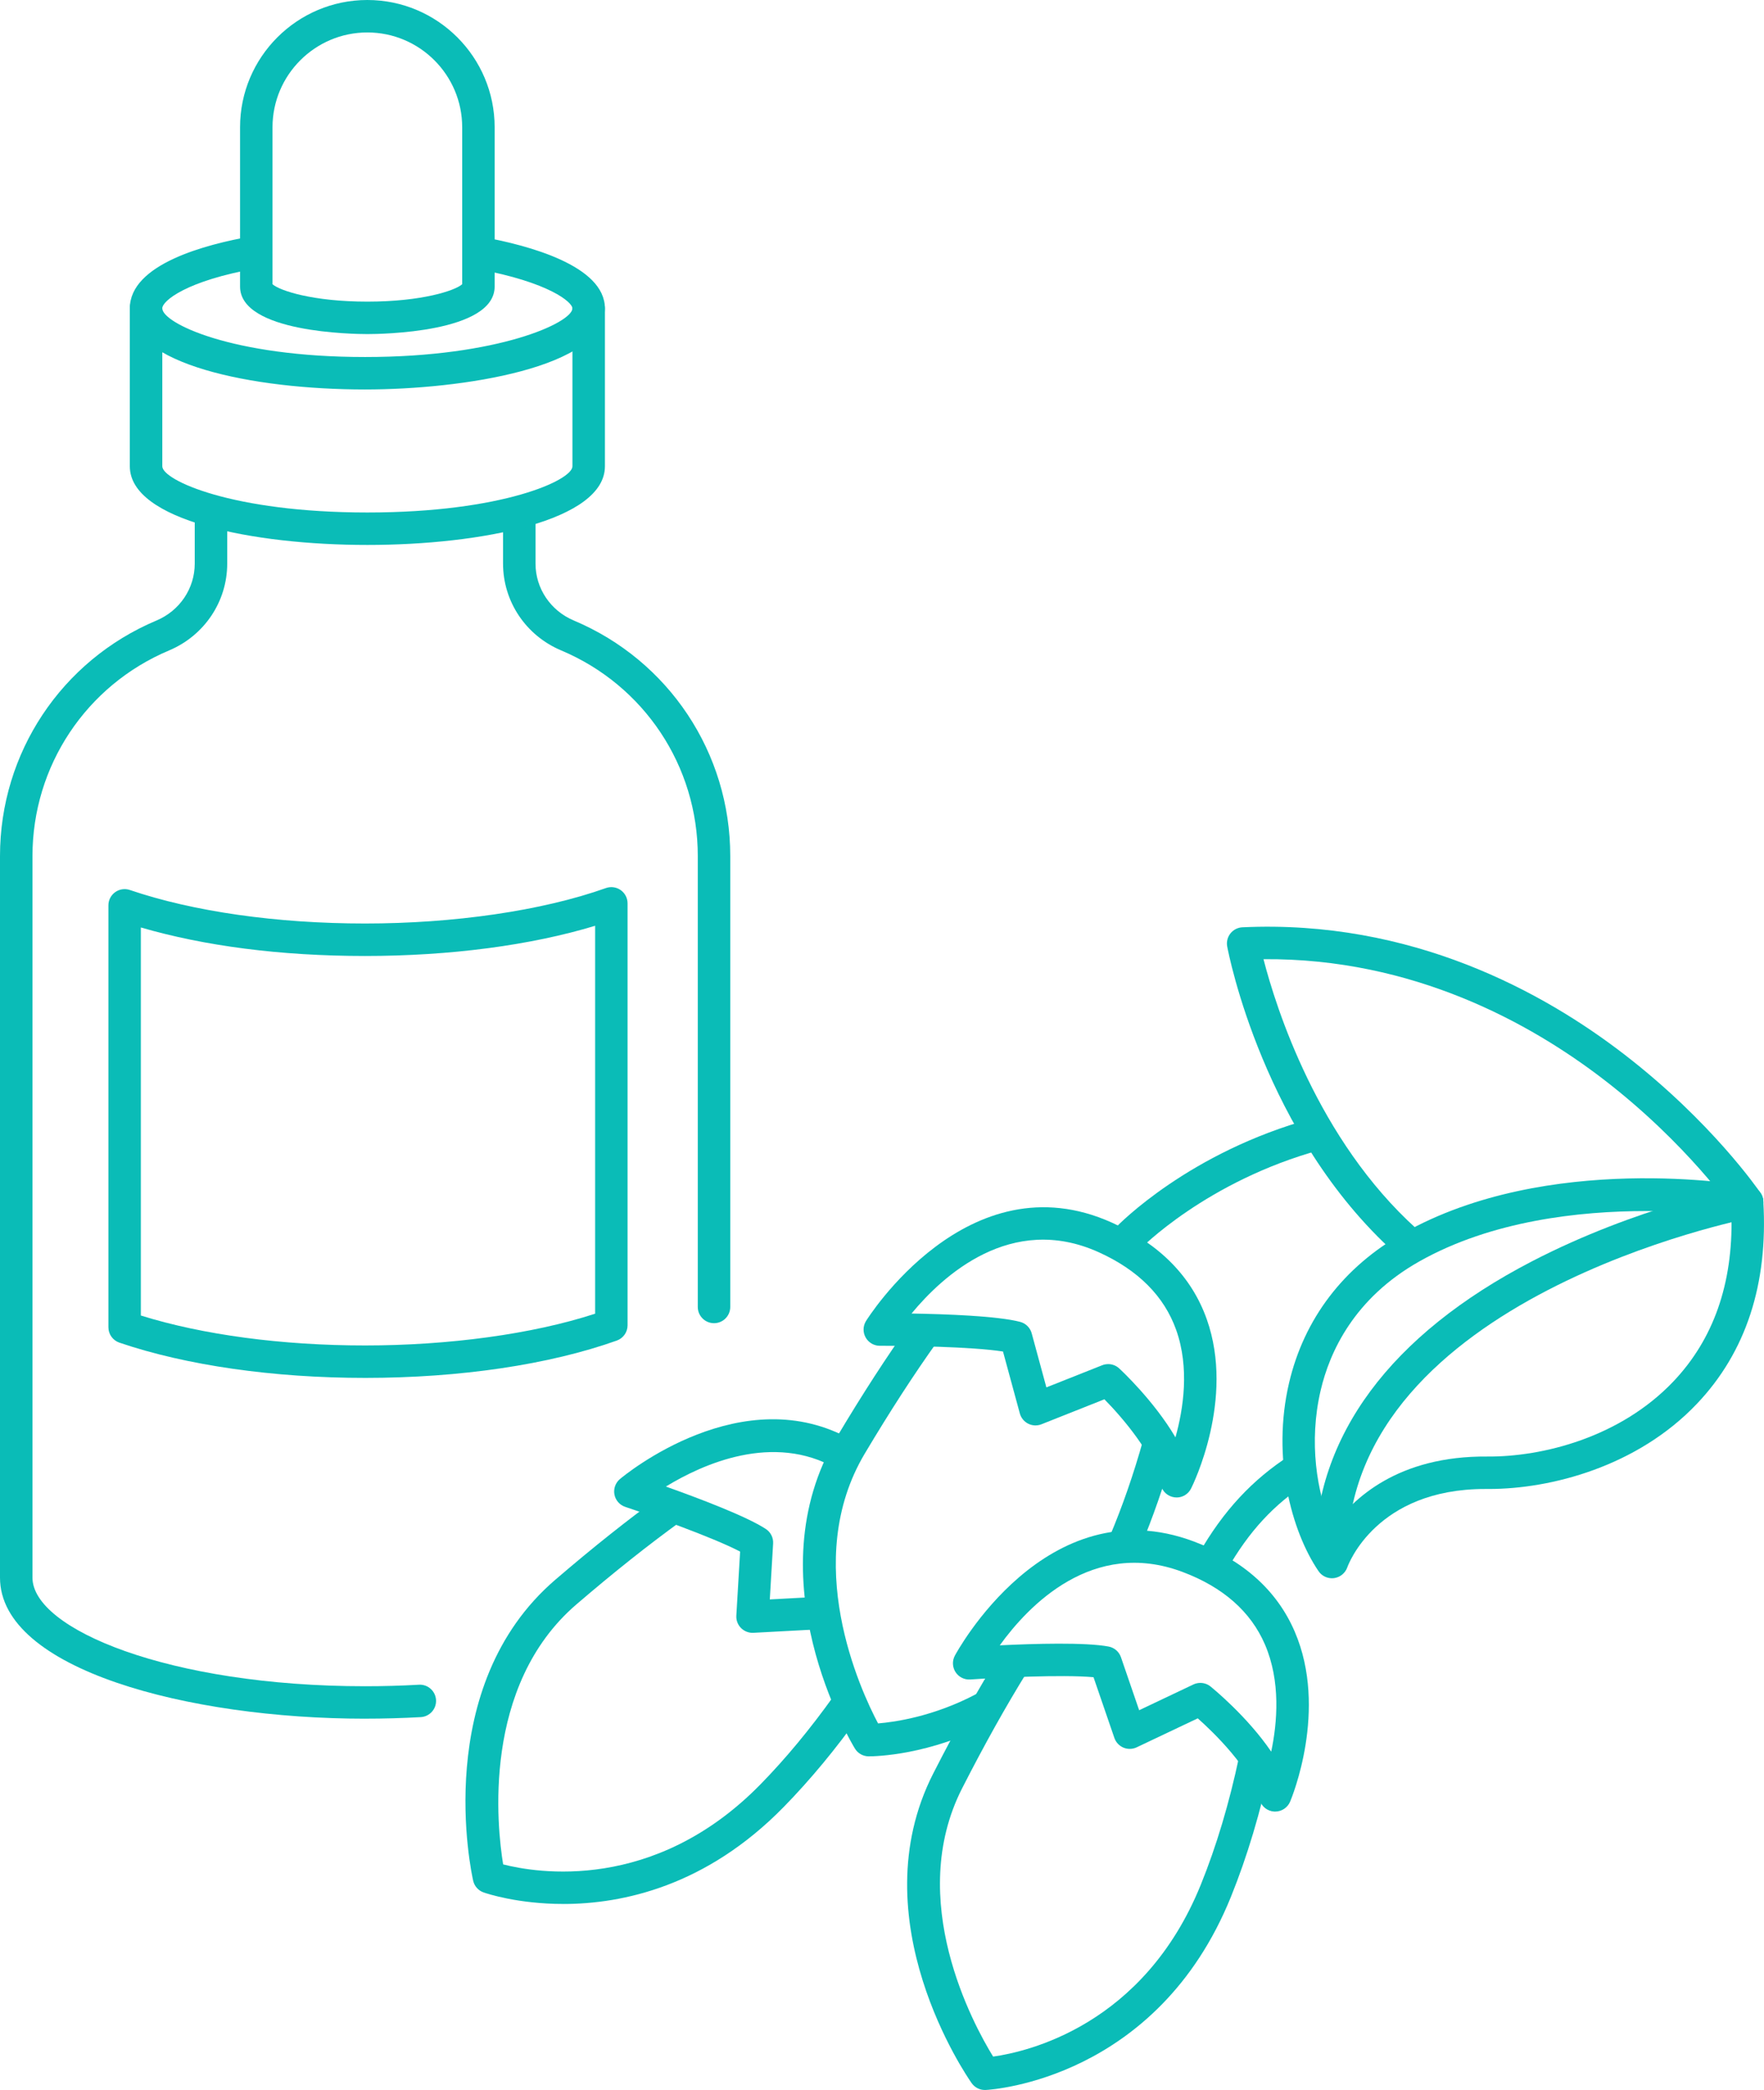 <svg id="_Слой_2" xmlns="http://www.w3.org/2000/svg" width="911.55" height="1080" viewBox="0 0 911.55 1080"><g id="Hair_oils01_365530648"><g id="Hair_oils01_365530648-2"><g><path d="M368.97 683.76c-4.63.0-8.39-3.75-8.39-8.39v-233.03c0-46.49-27.71-88.19-70.6-106.24-18.24-7.68-30.03-25.28-30.03-44.85v-22.92c0-4.63 3.75-8.39 8.39-8.39s8.39 3.75 8.39 8.39v22.92c0 12.8 7.76 24.34 19.77 29.39 49.12 20.67 80.86 68.44 80.86 121.7v233.03c0 4.63-3.75 8.39-8.39 8.39z" fill="#0abcb7"/><path d="M188.68 888.13c-91.47.0-188.68-25.54-188.68-72.88V442.35c0-53.25 31.74-101.02 80.86-121.7 12.01-5.05 19.77-16.59 19.77-29.39v-22.92c0-4.63 3.75-8.39 8.39-8.39s8.39 3.75 8.39 8.39v22.92c0 19.57-11.79 37.17-30.03 44.85-42.89 18.05-70.6 59.75-70.6 106.24v372.9c0 26.54 70.6 56.11 171.91 56.11 9.31.0 18.66-.26 27.79-.78 4.63-.28 8.58 3.28 8.84 7.9.26 4.62-3.28 8.58-7.9 8.84-9.44.53-19.11.8-28.73.8z" fill="#0abcb7"/><path d="M188.68 712.03c-47.38.0-92.48-6.47-126.98-18.22-3.4-1.16-5.68-4.35-5.68-7.94v-218.03c0-2.71 1.3-5.24 3.5-6.82 2.2-1.58 5.02-1.99 7.58-1.12 32.81 11.17 75.99 17.32 121.58 17.32s91.28-6.5 124.42-18.31c2.57-.92 5.42-.52 7.65 1.05 2.23 1.57 3.55 4.13 3.55 6.85v218.03c0 3.55-2.23 6.71-5.57 7.9-34.9 12.44-81.09 19.29-130.05 19.29zm-115.9-32.24c32.03 10 72.89 15.47 115.9 15.47s86.41-5.81 118.85-16.41v-200.45c-33.3 10.1-74.96 15.6-118.85 15.6s-83.08-5.19-115.9-14.73v200.52z" fill="#0abcb7"/><g><path d="M189.83 281.6c-59.12.0-122.74-12.72-122.74-40.64v-81.63c0-4.63 3.75-8.39 8.39-8.39s8.39 3.75 8.39 8.39v81.63c0 7.14 36.05 23.87 105.97 23.87s105.97-16.73 105.97-23.87v-81.63c0-4.63 3.75-8.39 8.39-8.39s8.39 3.75 8.39 8.39v81.63c0 27.92-63.62 40.64-122.74 40.64z" fill="#0abcb7"/><path d="M189.83 172.64c-6.73.0-65.78-.69-65.78-24.57V65.78C124.04 29.51 153.55.0 189.83.0s65.78 29.51 65.78 65.78v82.29c0 23.89-59.05 24.57-65.78 24.57zm-49.01-25.77c3.64 3.3 20.87 9 49.01 9s45.37-5.7 49.01-9V65.78c0-27.02-21.99-49.01-49.01-49.01s-49.01 21.99-49.01 49.01v81.09z" fill="#0abcb7"/><path d="M188.68 201.26c-58.56.0-121.59-13.12-121.59-41.93.0-22.83 39.36-33.1 62.83-37.19 4.56-.8 8.91 2.26 9.7 6.82.8 4.56-2.26 8.91-6.82 9.7-36.61 6.38-48.94 16.87-48.94 20.67.0 7.52 35.66 25.16 104.82 25.16s107.12-17.86 107.12-25.16c0-3.02-11.67-13.45-49.25-20.32-4.56-.83-7.57-5.2-6.74-9.76.83-4.56 5.2-7.56 9.76-6.74 23.53 4.3 63.01 14.81 63.01 36.82.0 30.76-74.09 41.93-123.89 41.93z" fill="#0abcb7"/></g></g><g><g><path d="M508.95 1080c-2.72.0-5.28-1.32-6.86-3.56-2.4-3.41-58.39-84.46-19.8-160.06 11.8-23.12 23.05-43.25 34.4-61.54 2.44-3.94 7.61-5.15 11.55-2.71 3.94 2.44 5.15 7.61 2.71 11.55-11.1 17.9-22.13 37.63-33.72 60.33-29.45 57.68 5.76 122.15 15.97 138.73 17.41-2.42 77.78-15.95 107.3-88.78 8.08-19.93 14.75-42.25 19.84-66.36.95-4.53 5.41-7.43 9.94-6.47 4.53.96 7.43 5.4 6.47 9.94-5.29 25.07-12.26 48.36-20.7 69.2-38.1 93.99-123.06 99.53-126.66 99.72-.15.0-.3.01-.44.01z" fill="#0abcb7"/><path d="M658.97 936.14c-.16.0-.32.0-.48-.01-3.54-.2-6.57-2.6-7.57-6-4.91-16.67-23.7-34.82-31.97-42.18l-31.57 14.98c-2.16 1.02-4.65 1.08-6.85.15-2.2-.93-3.9-2.75-4.68-5.01l-10.77-31.37c-16.22-1.48-50.54.28-63.68 1.18-3.03.22-5.94-1.24-7.6-3.78-1.66-2.54-1.82-5.79-.41-8.48.46-.88 47.05-87.76 123.55-59.05 25.4 9.53 42.94 25.22 52.14 46.64 17.3 40.28-1.6 85.88-2.41 87.8-1.32 3.11-4.37 5.12-7.72 5.12zm-38.69-66.5c1.88.0 3.75.63 5.27 1.86 1.01.82 18.93 15.4 31.35 33.66 3.15-14.98 4.98-36.33-3.25-55.4-7.34-17.01-21.67-29.62-42.59-37.47-46.45-17.44-79.71 17.51-94.42 37.93 17.64-.86 44.37-1.64 56.27.64 2.95.57 5.38 2.67 6.35 5.51l9.4 27.38 28.02-13.3c1.15-.54 2.37-.81 3.59-.81z" fill="#0abcb7"/></g><g><path d="M449.09 907.59c-.13.0-.22.0-.26.0-2.88-.04-5.55-1.55-7.05-4.02-2.17-3.56-52.76-88.09-9.32-161.01 13.29-22.3 25.83-41.66 38.34-59.17 2.69-3.77 7.93-4.64 11.7-1.95 3.77 2.69 4.64 7.93 1.95 11.7-12.24 17.13-24.53 36.11-37.58 58-33.11 55.59-2.27 122.14 6.87 139.43 8.78-.72 28.76-3.6 50.54-15.07 4.1-2.16 9.17-.59 11.33 3.51 2.16 4.1.59 9.17-3.51 11.33-31.78 16.74-59.81 17.24-63 17.24z" fill="#0abcb7"/><path d="M581.21 805.51c-1.09.0-2.2-.21-3.27-.67-4.27-1.81-6.26-6.73-4.45-10.99 6.5-15.36 12.31-32.1 17.25-49.75 1.25-4.46 5.88-7.06 10.34-5.81 4.46 1.25 7.06 5.88 5.81 10.34-5.14 18.33-11.18 35.75-17.96 51.76-1.35 3.2-4.46 5.12-7.73 5.12z" fill="#0abcb7"/><path d="M608.01 773.81c-.34.0-.68-.02-1.03-.06-3.52-.43-6.38-3.03-7.16-6.48-3.54-15.74-19.8-34.75-29.12-44.19l-32.51 12.91c-2.22.88-4.71.78-6.85-.29-2.14-1.07-3.71-3-4.34-5.3l-8.7-32c-16.09-2.54-50.46-2.98-63.63-2.97h-.03c-3.03.0-5.82-1.63-7.31-4.27-1.49-2.65-1.43-5.89.15-8.48.52-.85 52.67-84.5 127.14-50.87 24.72 11.17 41.21 27.97 48.99 49.94 14.64 41.32-7.19 85.6-8.13 87.46-1.44 2.86-4.35 4.62-7.49 4.62zm-35.36-68.92c2.07.0 4.11.77 5.68 2.22.96.88 17.88 16.6 29.09 35.63 4.12-14.74 7.34-35.92.37-55.5-6.21-17.46-19.69-30.97-40.06-40.17-45.23-20.43-80.68 12.27-96.69 31.69 17.66.29 44.38 1.25 56.11 4.31 2.91.76 5.19 3.01 5.98 5.92l7.59 27.94 28.82-11.44c1-.4 2.05-.59 3.09-.59z" fill="#0abcb7"/></g><g><path d="M291.1 983.87c-23.58.0-39.7-5.43-41.18-5.95-2.72-.95-4.77-3.24-5.41-6.05-.92-4.07-21.93-100.31 42.49-155.58 19.7-16.9 37.75-31.25 55.2-43.86 3.75-2.71 9-1.87 11.71 1.88 2.71 3.75 1.87 9-1.88 11.71-17.07 12.34-34.77 26.41-54.11 43-49.15 42.17-41.07 115.18-37.92 134.4 17.02 4.38 78.01 14.79 132.98-41.36 13.06-13.34 25.89-28.84 38.13-46.05 2.69-3.77 7.92-4.66 11.69-1.97 3.77 2.68 4.66 7.92 1.97 11.69-12.75 17.93-26.14 34.1-39.82 48.06-40.07 40.94-83.26 50.09-113.87 50.09z" fill="#0abcb7"/><path d="M388.88 843.76c-2.23.0-4.37-.89-5.95-2.47-1.68-1.69-2.57-4.02-2.43-6.41l1.96-33.1c-14.44-7.53-46.86-18.94-59.36-23.1-2.88-.96-5.02-3.4-5.59-6.38-.57-2.98.52-6.04 2.84-8 2.57-2.16 63.64-52.51 120.16-19.99 4.01 2.31 5.4 7.44 3.09 11.45-2.31 4.01-7.44 5.4-11.45 3.09-32.61-18.76-69.13-2.24-88.06 9.33 16.65 5.91 41.53 15.3 51.64 21.91 2.52 1.64 3.96 4.51 3.78 7.51l-1.71 28.9 25.16-1.35c4.64-.24 8.57 3.3 8.82 7.93.25 4.62-3.3 8.57-7.93 8.82l-34.53 1.85c-.15.0-.3.01-.45.01z" fill="#0abcb7"/></g><path d="M626.58 815.74c-1.41.0-2.83-.35-4.14-1.1-4.02-2.29-5.43-7.41-3.14-11.44 12.72-22.35 27.84-38.66 47.58-51.32 3.9-2.5 9.08-1.37 11.59 2.53 2.5 3.9 1.37 9.09-2.53 11.59-17.6 11.29-30.58 25.33-42.06 45.5-1.55 2.72-4.38 4.24-7.3 4.24z" fill="#0abcb7"/><path d="M582.72 648.4c-2.09.0-4.18-.77-5.8-2.33-3.34-3.21-3.45-8.52-.25-11.86 1.52-1.58 37.85-38.9 101.6-56.29 4.47-1.22 9.08 1.42 10.3 5.88 1.22 4.47-1.42 9.08-5.88 10.3-59.31 16.18-93.57 51.36-93.91 51.72-1.65 1.72-3.85 2.58-6.05 2.58z" fill="#0abcb7"/><path d="M688.29 815.56c-2.75.0-5.35-1.34-6.93-3.65-14.07-20.67-24.24-58.75-15.25-97.22 7.76-33.21 28.16-59.98 59-77.41 74.76-42.25 174.95-25.08 179.18-24.33 3.82.68 6.67 3.88 6.9 7.75 2.57 42.8-8.96 78.01-34.27 104.67-30.87 32.52-75.53 44.06-107.45 44.06-.36.0-.7.0-1.05.0-.33.0-.66.0-.99.0-56.15.0-70.63 38.86-71.22 40.53-1.06 2.97-3.71 5.13-6.84 5.53-.36.05-.73.07-1.08.07zm162.44-189.75c-34.26.0-79.9 4.9-117.36 26.07-33.67 19.02-46.27 46.73-50.92 66.62-6.21 26.58-2.08 52.7 5.88 71.18 10.79-15.46 34.22-37.4 80.23-37.02 28.5.23 68.69-9.85 96.21-38.84 20.65-21.76 30.72-50.43 29.97-85.32-8.45-1.08-24.36-2.7-44-2.7z" fill="#0abcb7"/><path d="M687.78 811.72h-.04c-4.63-.02-8.37-3.79-8.35-8.42.25-61.16 39.08-113.56 112.27-151.52 54.16-28.09 107.37-38.38 109.6-38.81 4.56-.86 8.93 2.13 9.8 6.67.86 4.55-2.12 8.94-6.67 9.8-2.08.4-207.68 41.05-208.23 173.93-.02 4.62-3.77 8.35-8.38 8.35z" fill="#0abcb7"/><path d="M726.46 649.68c-2 0-4.01-.71-5.61-2.16-67.82-61.16-85.95-154.48-86.69-158.42-.45-2.39.16-4.85 1.67-6.75s3.76-3.06 6.19-3.17c87.42-4.09 155.58 33.48 197.35 65.7 45.11 34.79 69.39 70.13 70.41 71.62 2.6 3.83 1.61 9.05-2.22 11.65-3.83 2.6-9.04 1.61-11.65-2.21h0c-.24-.35-24.08-34.95-67.22-68.12-37.84-29.08-98.43-62.77-175.78-62.16 6.45 25 27.9 93.16 79.18 139.41 3.44 3.1 3.71 8.4.61 11.84-1.66 1.84-3.94 2.77-6.23 2.77z" fill="#0abcb7"/></g></g></g></svg>